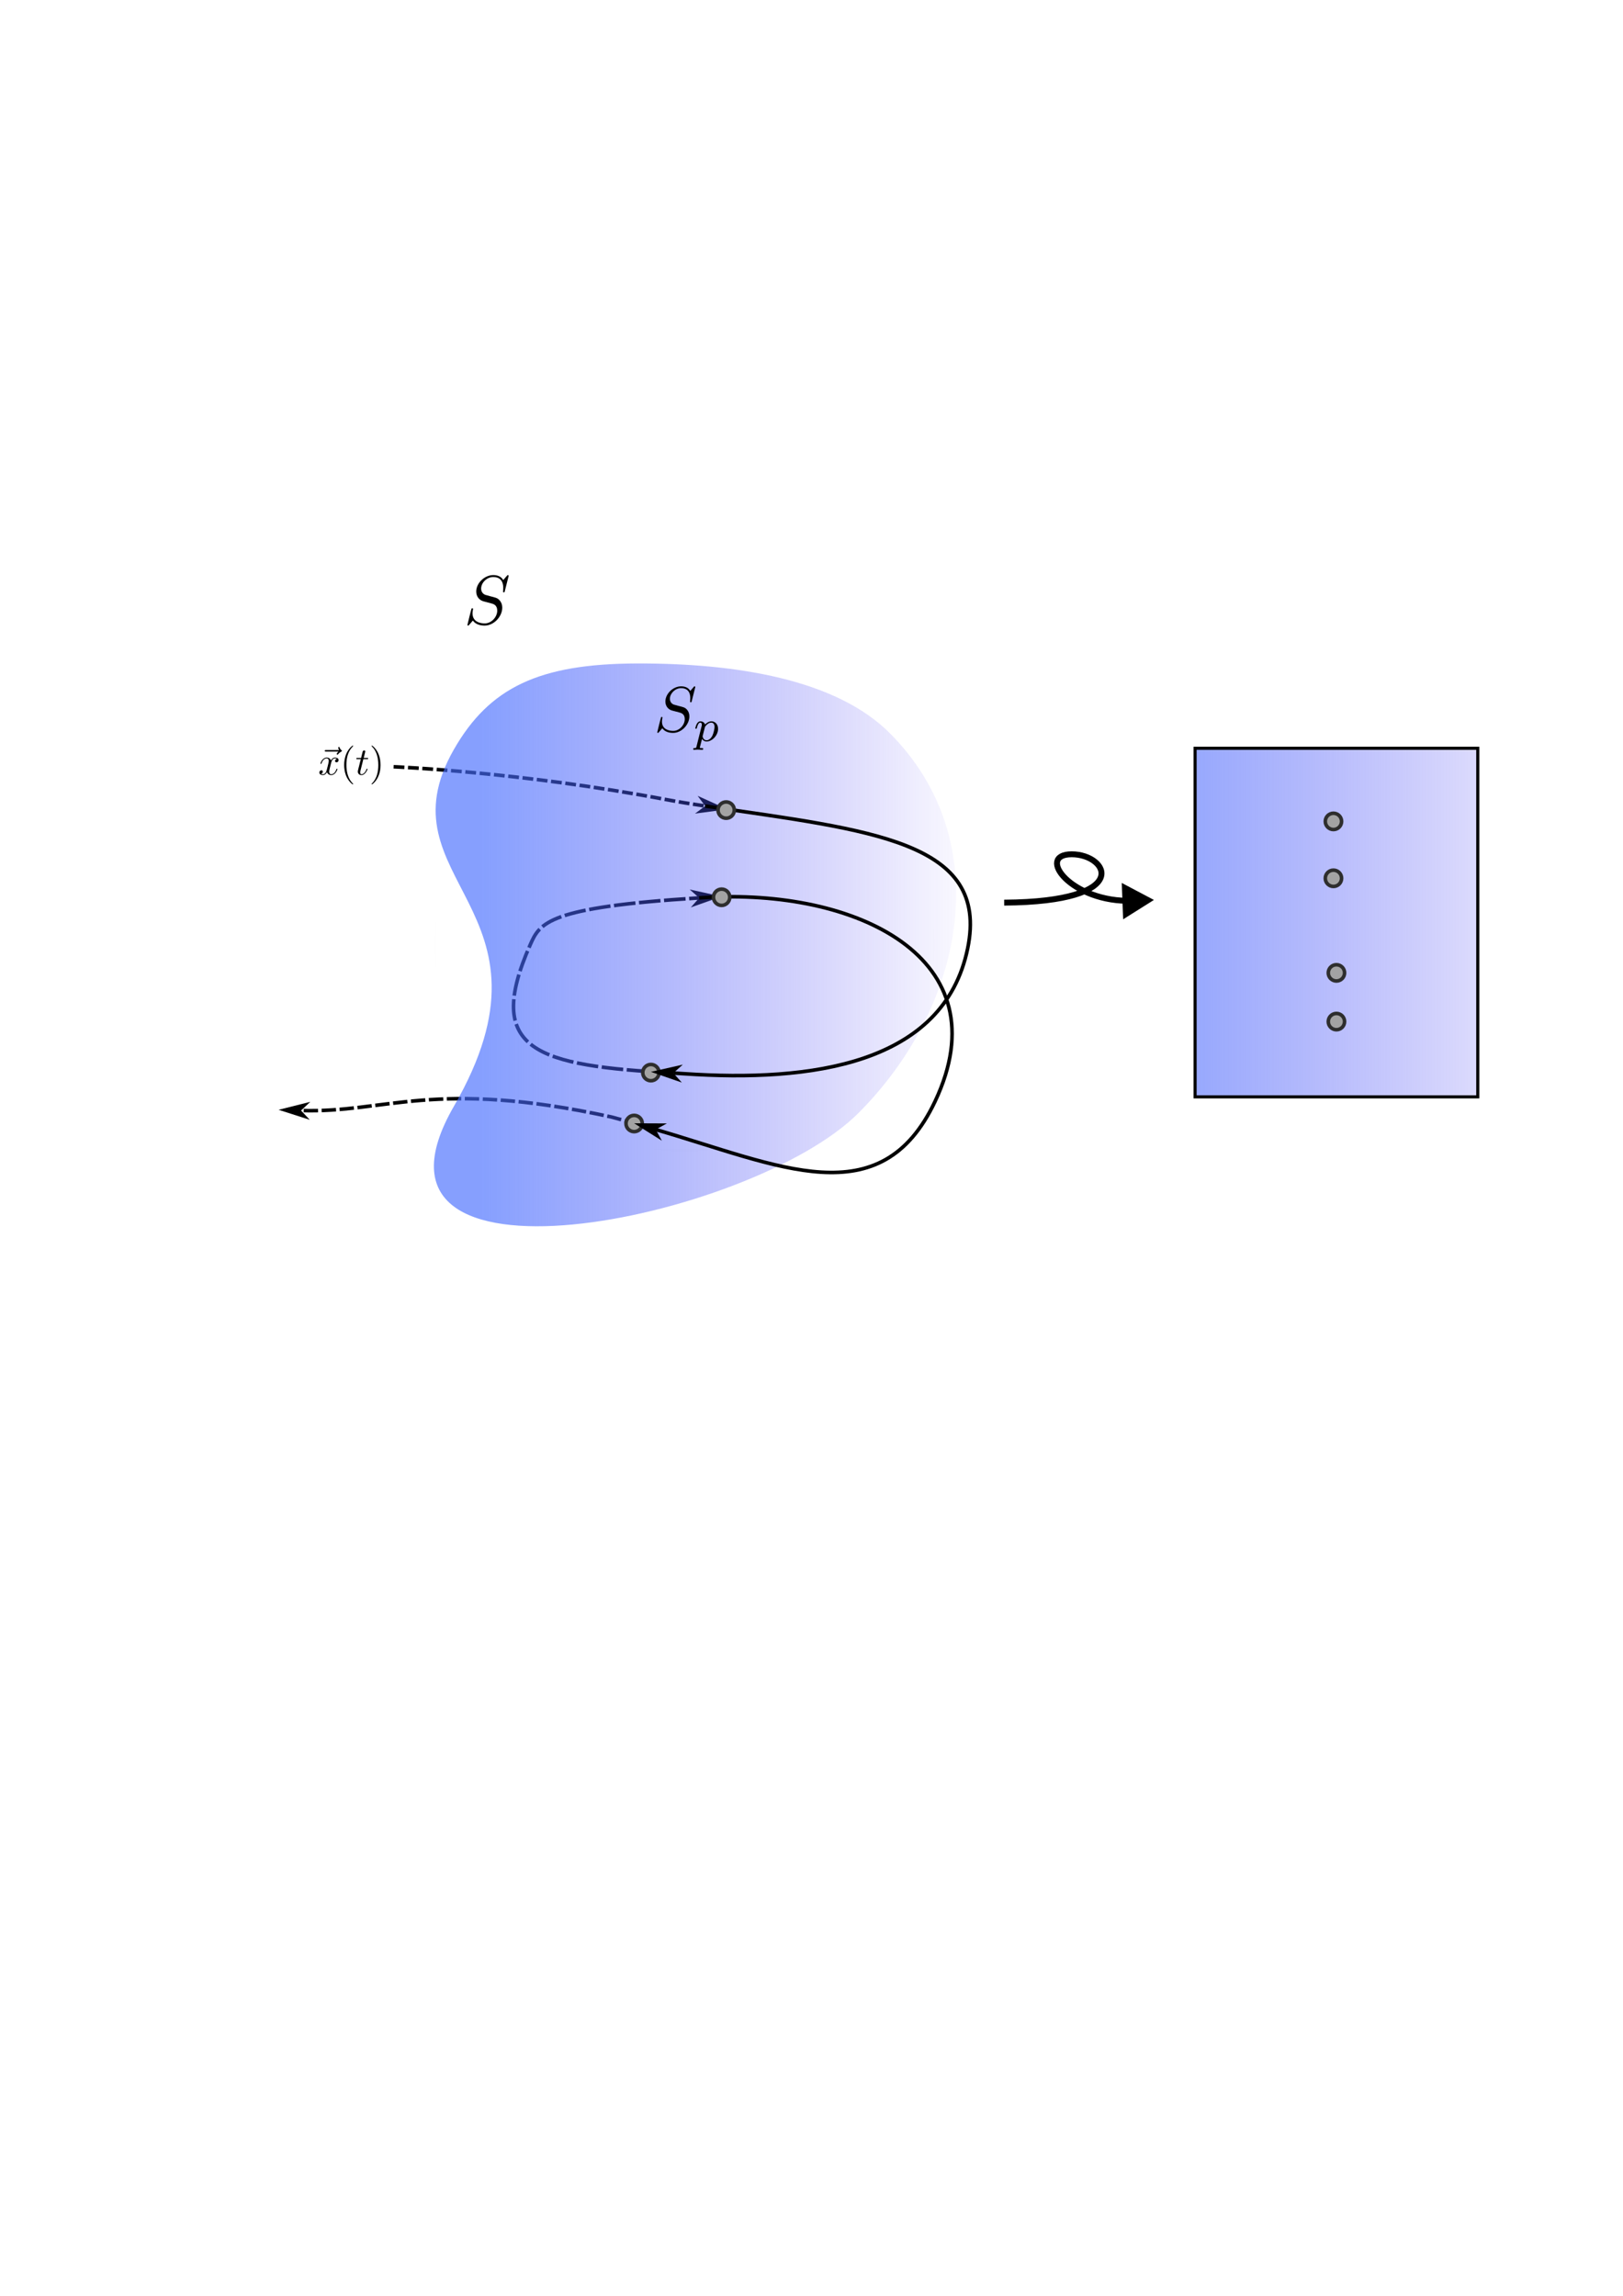 <?xml version="1.0" encoding="UTF-8" standalone="no"?>
<!-- Created with Inkscape (http://www.inkscape.org/) -->

<svg
   width="210mm"
   height="297mm"
   viewBox="0 0 210 297"
   version="1.1"
   id="svg1"
   inkscape:version="1.3 (1:1.3+202307231459+0e150ed6c4)"
   sodipodi:docname="poincare.svg"
   xmlns:inkscape="http://www.inkscape.org/namespaces/inkscape"
   xmlns:sodipodi="http://sodipodi.sourceforge.net/DTD/sodipodi-0.dtd"
   xmlns:xlink="http://www.w3.org/1999/xlink"
   xmlns="http://www.w3.org/2000/svg"
   xmlns:svg="http://www.w3.org/2000/svg">
  <sodipodi:namedview
     id="namedview1"
     pagecolor="#ffffff"
     bordercolor="#666666"
     borderopacity="1.0"
     inkscape:showpageshadow="2"
     inkscape:pageopacity="0.0"
     inkscape:pagecheckerboard="0"
     inkscape:deskcolor="#d1d1d1"
     inkscape:document-units="mm"
     inkscape:zoom="1.496633"
     inkscape:cx="433.64005"
     inkscape:cy="441.65804"
     inkscape:window-width="1848"
     inkscape:window-height="1016"
     inkscape:window-x="72"
     inkscape:window-y="27"
     inkscape:window-maximized="1"
     inkscape:current-layer="rect1" />
  <defs
     id="defs1">
    <marker
       style="overflow:visible"
       id="Triangle"
       refX="0"
       refY="0"
       orient="auto-start-reverse"
       inkscape:stockid="Triangle arrow"
       markerWidth="1"
       markerHeight="1"
       viewBox="0 0 1 1"
       inkscape:isstock="true"
       inkscape:collect="always"
       preserveAspectRatio="xMidYMid">
      <path
         transform="scale(0.5)"
         style="fill:context-stroke;fill-rule:evenodd;stroke:context-stroke;stroke-width:1pt"
         d="M 5.77,0 -2.88,5 V -5 Z"
         id="path135" />
    </marker>
    <marker
       style="overflow:visible"
       id="DartArrow"
       refX="0"
       refY="0"
       orient="auto-start-reverse"
       inkscape:stockid="Dart arrow"
       markerWidth="1"
       markerHeight="1"
       viewBox="0 0 1 1"
       inkscape:isstock="true"
       inkscape:collect="always"
       preserveAspectRatio="xMidYMid">
      <path
         style="fill:context-stroke;fill-rule:evenodd;stroke:none"
         d="M 0,0 5,-5 -12.5,0 5,5 Z"
         transform="scale(-0.5)"
         id="path6" />
    </marker>
    <linearGradient
       id="linearGradient8"
       inkscape:collect="always">
      <stop
         style="stop-color:#476efe;stop-opacity:0.657;"
         offset="0"
         id="stop8" />
      <stop
         style="stop-color:#4830f0;stop-opacity:0;"
         offset="1"
         id="stop9" />
    </linearGradient>
    <linearGradient
       id="linearGradient2"
       inkscape:collect="always">
      <stop
         style="stop-color:#000000;stop-opacity:1;"
         offset="0"
         id="stop2" />
      <stop
         style="stop-color:#000000;stop-opacity:0;"
         offset="1"
         id="stop3" />
    </linearGradient>
    <radialGradient
       inkscape:collect="always"
       xlink:href="#linearGradient2"
       id="radialGradient3"
       cx="102.532"
       cy="121.879"
       fx="102.532"
       fy="121.879"
       r="32.427"
       gradientTransform="matrix(1,0,0,0.825,-13.963,21.678)"
       gradientUnits="userSpaceOnUse" />
    <linearGradient
       inkscape:collect="always"
       xlink:href="#linearGradient8"
       id="linearGradient9"
       x1="70.105"
       y1="121.879"
       x2="134.958"
       y2="121.879"
       gradientUnits="userSpaceOnUse"
       gradientTransform="translate(-7.685,-5.633)" />
    <linearGradient
       inkscape:collect="always"
       xlink:href="#linearGradient8"
       id="linearGradient32"
       gradientUnits="userSpaceOnUse"
       gradientTransform="translate(75.303,-6.714)"
       x1="70.105"
       y1="121.879"
       x2="134.958"
       y2="121.879" />
  </defs>
  <g
     inkscape:label="Camada 1"
     inkscape:groupmode="layer"
     id="layer1">
    <g
       id="rect1">
      <path
         id="path18"
         style="fill:none;stroke:#000000;stroke-width:0.465;stroke-linecap:butt;stroke-linejoin:miter;stroke-dasharray:2.79, 0.465;stroke-dashoffset:0;stroke-opacity:1;marker-end:url(#DartArrow)"
         d="m 87.122,138.819 c -17.608,-0.978 -24.613,-2.806 -18.522,-16.586 1.267,-2.866 2.25,-4.855 21.869,-6.076"
         sodipodi:nodetypes="csc"
         inkscape:export-filename="Poincare_map.svg.png"
         inkscape:export-xdpi="96"
         inkscape:export-ydpi="96" />
      <path
         id="path11"
         style="fill:none;stroke:#000000;stroke-width:0.465;stroke-linecap:butt;stroke-linejoin:miter;stroke-dasharray:1.86, 0.465;stroke-dashoffset:0;stroke-opacity:1;marker-end:url(#DartArrow)"
         d="m 84.842,146.127 c -2.268,-0.658 -4.222,-1.229 -5.745,-1.63 -22.955,-4.995 -29.133,-0.479 -40.145,-0.833" />
      <path
         id="path16"
         style="fill:none;stroke:#000000;stroke-width:0.465;stroke-linecap:butt;stroke-linejoin:miter;stroke-dasharray:1.395, 0.465;stroke-dashoffset:0;stroke-opacity:1;marker-end:url(#DartArrow)"
         d="m 50.932,99.194 c 0,0 16.302,0.651 35.396,4.268 1.472,0.279 3.124,0.547 4.917,0.811" />
      <path
         style="color:#000000;fill:url(#linearGradient9);-inkscape-stroke:none"
         d="m 58.728,96.956 c 4.601,-8.04 11.062,-11.088 23.667,-11.126 12.746,-0.039 25.738,2.018 32.719,9 13.886,13.886 9.833,35.288 -4.054,49.174 -13.886,13.886 -67.173,24.817 -52.333,-0.884 14.84,-25.702 -9.753,-29.119 3.18e-4,-46.164 z"
         id="path9"
         sodipodi:nodetypes="ssszzs" />
      <path
         style="color:#000000;fill:url(#radialGradient3);-inkscape-stroke:none"
         d="m 56.142,95.481 v 0.131 53.375 H 120.996 V 95.481 Z m 0.266,0.264 H 120.73 V 148.721 H 56.408 Z"
         id="path10" />
      <circle
         style="fill:#a3a3a3;fill-opacity:1;stroke:#2e2e2e;stroke-width:0.465;stroke-dasharray:none;stroke-dashoffset:0;stroke-opacity:1"
         id="path21-5-2-7"
         cx="82.051"
         cy="145.344"
         r="1.054" />
      <path
         id="path19"
         style="fill:none;stroke:#000000;stroke-width:0.465;stroke-linecap:butt;stroke-linejoin:miter;stroke-dasharray:none;stroke-opacity:1;marker-end:url(#DartArrow)"
         d="m 90.469,116.157 c 0.19,-0.012 0.379,-0.024 0.568,-0.036 19.671,-1.256 38.731,7.758 29.959,26.344 -7.054,14.946 -20.172,8.298 -36.153,3.661"
         sodipodi:nodetypes="ccsc" />
      <circle
         style="fill:#a3a3a3;fill-opacity:1;stroke:#2e2e2e;stroke-width:0.465;stroke-dasharray:none;stroke-dashoffset:0;stroke-opacity:1"
         id="path21-5"
         cx="93.37"
         cy="116.075"
         r="1.054" />
      <path
         id="path9-9"
         style="color:#000000;fill:url(#linearGradient32);stroke:#000000;stroke-opacity:1;stroke-width:0.4;stroke-dasharray:none"
         d="m 154.633,96.801 v 45.095 h 36.575 V 96.801 Z" />
      <circle
         style="fill:#a3a3a3;fill-opacity:1;stroke:#2e2e2e;stroke-width:0.465;stroke-dasharray:none;stroke-dashoffset:0;stroke-opacity:1"
         id="path21-5-22"
         cx="172.534"
         cy="113.622"
         r="1.054" />
      <circle
         style="fill:#a3a3a3;fill-opacity:1;stroke:#2e2e2e;stroke-width:0.465;stroke-dasharray:none;stroke-dashoffset:0;stroke-opacity:1"
         id="path21-5-3"
         cx="172.534"
         cy="106.26"
         r="1.054" />
      <circle
         style="fill:#a3a3a3;fill-opacity:1;stroke:#2e2e2e;stroke-width:0.465;stroke-dasharray:none;stroke-dashoffset:0;stroke-opacity:1"
         id="path21-5-22-3"
         cx="172.92"
         cy="132.159"
         r="1.054" />
      <circle
         style="fill:#a3a3a3;fill-opacity:1;stroke:#2e2e2e;stroke-width:0.465;stroke-dasharray:none;stroke-dashoffset:0;stroke-opacity:1"
         id="path21-5-3-6"
         cx="172.92"
         cy="125.855"
         r="1.054" />
      <circle
         style="fill:#a3a3a3;fill-opacity:1;stroke:#2e2e2e;stroke-width:0.465;stroke-dasharray:none;stroke-dashoffset:0;stroke-opacity:1"
         id="path21-5-2"
         cx="84.22"
         cy="138.758"
         r="1.054" />
      <path
         id="path17"
         style="fill:none;stroke:#000000;stroke-width:0.465;stroke-linecap:butt;stroke-linejoin:miter;stroke-dasharray:none;stroke-opacity:1;marker-end:url(#DartArrow)"
         d="m 91.245,104.273 c 21.47,3.16 36.819,4.506 33.962,18.417 -3.096,15.073 -20.367,17.316 -36.637,16.218 -0.456,-0.031 -0.939,-0.06 -1.447,-0.088"
         sodipodi:nodetypes="cssc" />
      <circle
         style="fill:#a3a3a3;fill-opacity:1;stroke:#2e2e2e;stroke-width:0.465;stroke-dasharray:none;stroke-dashoffset:0;stroke-opacity:1"
         id="path21"
         cx="93.959"
         cy="104.798"
         r="1.054" />
      <g
         inkscape:label=""
         transform="matrix(2.354,0,0,2.354,85.042,88.787)"
         id="g29">
        <g
           id="g28"
           transform="matrix(0.353,0,0,0.353,-0.885,-0.624)">
          <g
             style="fill:#000000;fill-opacity:1"
             id="g27">
            <g
               id="g26"
               transform="translate(1.993,8.8)">
              <path
                 style="stroke:none"
                 d="m 6.438,-6.922 c 0,-0.031 -0.031,-0.109 -0.125,-0.109 -0.047,0 -0.047,0.016 -0.172,0.156 L 5.656,-6.312 c -0.25,-0.469 -0.766,-0.719 -1.422,-0.719 -1.266,0 -2.453,1.156 -2.453,2.359 0,0.797 0.516,1.266 1.031,1.406 l 1.062,0.281 c 0.375,0.094 0.922,0.25 0.922,1.062 0,0.891 -0.812,1.828 -1.797,1.828 -0.641,0 -1.75,-0.219 -1.75,-1.453 0,-0.234 0.062,-0.484 0.062,-0.531 0.016,-0.047 0.016,-0.062 0.016,-0.078 0,-0.094 -0.062,-0.109 -0.109,-0.109 -0.047,0 -0.078,0.016 -0.109,0.047 -0.031,0.031 -0.594,2.312 -0.594,2.344 0,0.047 0.047,0.094 0.109,0.094 0.047,0 0.062,-0.016 0.188,-0.156 L 1.297,-0.5 c 0.422,0.578 1.109,0.719 1.688,0.719 1.359,0 2.531,-1.328 2.531,-2.562 0,-0.688 -0.344,-1.031 -0.484,-1.172 C 4.797,-3.734 4.641,-3.781 3.766,-4 3.531,-4.062 3.188,-4.172 3.094,-4.188 2.828,-4.281 2.484,-4.562 2.484,-5.094 c 0,-0.812 0.797,-1.656 1.75,-1.656 0.812,0 1.422,0.438 1.422,1.547 0,0.312 -0.031,0.5 -0.031,0.562 0,0 0,0.094 0.109,0.094 0.109,0 0.125,-0.031 0.156,-0.203 z m 0,0"
                 id="path25" />
            </g>
          </g>
          <g
             style="fill:#000000;fill-opacity:1"
             id="g6">
            <g
               id="use5"
               transform="translate(8.102,10.294)">
              <path
                 style="stroke:none"
                 d="m 0.516,0.844 c -0.047,0.203 -0.062,0.25 -0.328,0.25 -0.094,0 -0.188,0 -0.188,0.156 0,0.078 0.062,0.109 0.094,0.109 0.172,0 0.406,-0.031 0.594,-0.031 0.234,0 0.5,0.031 0.734,0.031 0.062,0 0.141,-0.031 0.141,-0.156 0,-0.109 -0.094,-0.109 -0.188,-0.109 -0.156,0 -0.344,0 -0.344,-0.078 0,-0.031 0.062,-0.219 0.078,-0.312 0.094,-0.375 0.188,-0.75 0.266,-1.047 0.078,0.141 0.297,0.406 0.719,0.406 0.844,0 1.781,-0.938 1.781,-1.969 0,-0.812 -0.562,-1.172 -1.031,-1.172 -0.438,0 -0.812,0.297 -1,0.5 -0.109,-0.406 -0.5,-0.5 -0.719,-0.5 -0.266,0 -0.438,0.188 -0.547,0.375 -0.141,0.234 -0.25,0.656 -0.25,0.703 0,0.078 0.094,0.078 0.125,0.078 0.094,0 0.094,-0.016 0.141,-0.203 0.109,-0.406 0.25,-0.75 0.516,-0.75 0.188,0 0.234,0.156 0.234,0.344 0,0.078 -0.016,0.156 -0.031,0.203 z M 1.844,-2.234 C 2.25,-2.781 2.594,-2.875 2.812,-2.875 c 0.281,0 0.516,0.203 0.516,0.672 0,0.281 -0.156,1 -0.359,1.406 -0.188,0.344 -0.516,0.672 -0.875,0.672 -0.5,0 -0.625,-0.531 -0.625,-0.609 0,-0.031 0.016,-0.078 0.016,-0.109 z m 0,0"
                 id="path7" />
            </g>
          </g>
        </g>
      </g>
      <g
         inkscape:label=""
         transform="matrix(2.554,0,0,2.554,60.477,74.393)"
         id="g31">
        <g
           id="g30"
           transform="matrix(0.353,0,0,0.353,-0.885,-0.624)">
          <g
             style="fill:#000000;fill-opacity:1"
             id="g3">
            <g
               id="use2"
               transform="translate(1.993,8.8)">
              <path
                 style="stroke:none"
                 d="m 6.438,-6.922 c 0,-0.031 -0.031,-0.109 -0.125,-0.109 -0.047,0 -0.047,0.016 -0.172,0.156 L 5.656,-6.312 c -0.25,-0.469 -0.766,-0.719 -1.422,-0.719 -1.266,0 -2.453,1.156 -2.453,2.359 0,0.797 0.516,1.266 1.031,1.406 l 1.062,0.281 c 0.375,0.094 0.922,0.25 0.922,1.062 0,0.891 -0.812,1.828 -1.797,1.828 -0.641,0 -1.75,-0.219 -1.75,-1.453 0,-0.234 0.062,-0.484 0.062,-0.531 0.016,-0.047 0.016,-0.062 0.016,-0.078 0,-0.094 -0.062,-0.109 -0.109,-0.109 -0.047,0 -0.078,0.016 -0.109,0.047 -0.031,0.031 -0.594,2.312 -0.594,2.344 0,0.047 0.047,0.094 0.109,0.094 0.047,0 0.062,-0.016 0.188,-0.156 L 1.297,-0.5 c 0.422,0.578 1.109,0.719 1.688,0.719 1.359,0 2.531,-1.328 2.531,-2.562 0,-0.688 -0.344,-1.031 -0.484,-1.172 C 4.797,-3.734 4.641,-3.781 3.766,-4 3.531,-4.062 3.188,-4.172 3.094,-4.188 2.828,-4.281 2.484,-4.562 2.484,-5.094 c 0,-0.812 0.797,-1.656 1.75,-1.656 0.812,0 1.422,0.438 1.422,1.547 0,0.312 -0.031,0.5 -0.031,0.562 0,0 0,0.094 0.109,0.094 0.109,0 0.125,-0.031 0.156,-0.203 z m 0,0"
                 id="path3" />
            </g>
          </g>
        </g>
      </g>
      <g
         inkscape:label=""
         transform="matrix(1.425,0,0,1.425,41.317,96.451)"
         id="g32">
        <g
           id="surface1"
           transform="matrix(0.353,0,0,0.353,-0.806,-0.699)">
          <g
             style="fill:#000000;fill-opacity:1"
             id="g8">
            <g
               id="use7"
               transform="translate(1.859,9.465)">
              <path
                 style="stroke:none"
                 d="m 5.359,-5.938 c -0.141,0.141 -0.469,0.422 -0.469,0.594 0,0.094 0.094,0.203 0.188,0.203 0.094,0 0.141,-0.078 0.203,-0.141 C 5.391,-5.422 5.625,-5.703 6.062,-5.922 6.125,-5.969 6.234,-6.016 6.234,-6.125 6.234,-6.234 6.156,-6.281 6.094,-6.328 5.875,-6.484 5.766,-6.656 5.688,-6.891 5.656,-6.984 5.625,-7.125 5.484,-7.125 c -0.141,0 -0.203,0.141 -0.203,0.219 0,0.047 0.078,0.359 0.234,0.578 H 2.156 c -0.156,0 -0.344,0 -0.344,0.203 0,0.188 0.188,0.188 0.344,0.188 z m 0,0"
                 id="path12" />
            </g>
          </g>
          <g
             style="fill:#000000;fill-opacity:1"
             id="g9">
            <g
               id="use8"
               transform="translate(1.989,9.465)">
              <path
                 style="stroke:none"
                 d="M 3.328,-3.016 C 3.391,-3.266 3.625,-4.188 4.312,-4.188 c 0.047,0 0.297,0 0.5,0.125 C 4.531,-4 4.344,-3.766 4.344,-3.516 c 0,0.156 0.109,0.344 0.375,0.344 0.219,0 0.531,-0.172 0.531,-0.578 0,-0.516 -0.578,-0.656 -0.922,-0.656 -0.578,0 -0.922,0.531 -1.047,0.75 -0.25,-0.656 -0.781,-0.75 -1.078,-0.75 -1.031,0 -1.609,1.281 -1.609,1.531 0,0.109 0.109,0.109 0.125,0.109 0.078,0 0.109,-0.031 0.125,-0.109 0.344,-1.062 1,-1.312 1.344,-1.312 0.188,0 0.531,0.094 0.531,0.672 0,0.312 -0.172,0.969 -0.531,2.375 -0.156,0.609 -0.516,1.031 -0.953,1.031 -0.062,0 -0.281,0 -0.5,-0.125 0.25,-0.062 0.469,-0.266 0.469,-0.547 0,-0.266 -0.219,-0.344 -0.359,-0.344 -0.312,0 -0.547,0.25 -0.547,0.578 0,0.453 0.484,0.656 0.922,0.656 0.672,0 1.031,-0.703 1.047,-0.75 0.125,0.359 0.484,0.75 1.078,0.75 1.031,0 1.594,-1.281 1.594,-1.531 0,-0.109 -0.078,-0.109 -0.109,-0.109 -0.094,0 -0.109,0.047 -0.141,0.109 -0.328,1.078 -1,1.312 -1.312,1.312 -0.391,0 -0.547,-0.312 -0.547,-0.656 0,-0.219 0.047,-0.438 0.156,-0.875 z m 0,0"
                 id="path13" />
            </g>
          </g>
          <g
             style="fill:#000000;fill-opacity:1"
             id="g10">
            <g
               id="use9"
               transform="translate(7.686,9.465)">
              <path
                 style="stroke:none"
                 d="m 3.297,2.391 c 0,-0.031 0,-0.047 -0.172,-0.219 C 1.891,0.922 1.562,-0.969 1.562,-2.5 c 0,-1.734 0.375,-3.469 1.609,-4.703 0.125,-0.125 0.125,-0.141 0.125,-0.172 0,-0.078 -0.031,-0.109 -0.094,-0.109 -0.109,0 -1,0.688 -1.594,1.953 -0.5,1.094 -0.625,2.203 -0.625,3.031 0,0.781 0.109,1.984 0.656,3.125 C 2.25,1.844 3.094,2.5 3.203,2.5 c 0.062,0 0.094,-0.031 0.094,-0.109 z m 0,0"
                 id="path14" />
            </g>
          </g>
          <g
             style="fill:#000000;fill-opacity:1"
             id="g11">
            <g
               id="use10"
               transform="translate(11.561,9.465)">
              <path
                 style="stroke:none"
                 d="m 2.047,-3.984 h 0.938 c 0.203,0 0.312,0 0.312,-0.203 0,-0.109 -0.109,-0.109 -0.281,-0.109 h -0.875 C 2.5,-5.719 2.547,-5.906 2.547,-5.969 c 0,-0.172 -0.125,-0.266 -0.297,-0.266 -0.031,0 -0.312,0 -0.391,0.359 L 1.469,-4.297 h -0.938 c -0.203,0 -0.297,0 -0.297,0.188 0,0.125 0.078,0.125 0.281,0.125 h 0.875 C 0.672,-1.156 0.625,-0.984 0.625,-0.812 0.625,-0.266 1,0.109 1.547,0.109 2.562,0.109 3.125,-1.344 3.125,-1.422 3.125,-1.531 3.047,-1.531 3.016,-1.531 2.922,-1.531 2.906,-1.5 2.859,-1.391 2.438,-0.344 1.906,-0.109 1.562,-0.109 c -0.203,0 -0.312,-0.125 -0.312,-0.453 0,-0.25 0.031,-0.312 0.062,-0.484 z m 0,0"
                 id="path15" />
            </g>
          </g>
          <g
             style="fill:#000000;fill-opacity:1"
             id="g12">
            <g
               id="use11"
               transform="translate(15.158,9.465)">
              <path
                 style="stroke:none"
                 d="m 2.875,-2.5 c 0,-0.766 -0.109,-1.969 -0.656,-3.109 -0.594,-1.219 -1.453,-1.875 -1.547,-1.875 -0.062,0 -0.109,0.047 -0.109,0.109 0,0.031 0,0.047 0.188,0.234 0.984,0.984 1.547,2.562 1.547,4.641 0,1.719 -0.359,3.469 -1.594,4.719 C 0.562,2.344 0.562,2.359 0.562,2.391 0.562,2.453 0.609,2.5 0.672,2.5 0.766,2.5 1.672,1.812 2.25,0.547 2.766,-0.547 2.875,-1.656 2.875,-2.5 Z m 0,0"
                 id="path31" />
            </g>
          </g>
        </g>
      </g>
      <path
         style="fill:none;stroke:#000000;stroke-width:0.765;stroke-linecap:butt;stroke-linejoin:miter;stroke-opacity:1;marker-end:url(#Triangle);stroke-dasharray:none"
         d="m 129.93,116.771 c 16.842,-0.112 13.476,-6.257 8.739,-6.257 -4.737,0 -0.089,6.312 7.92,6.011"
         id="path32"
         sodipodi:nodetypes="csc" />
    </g>
  </g>
</svg>
